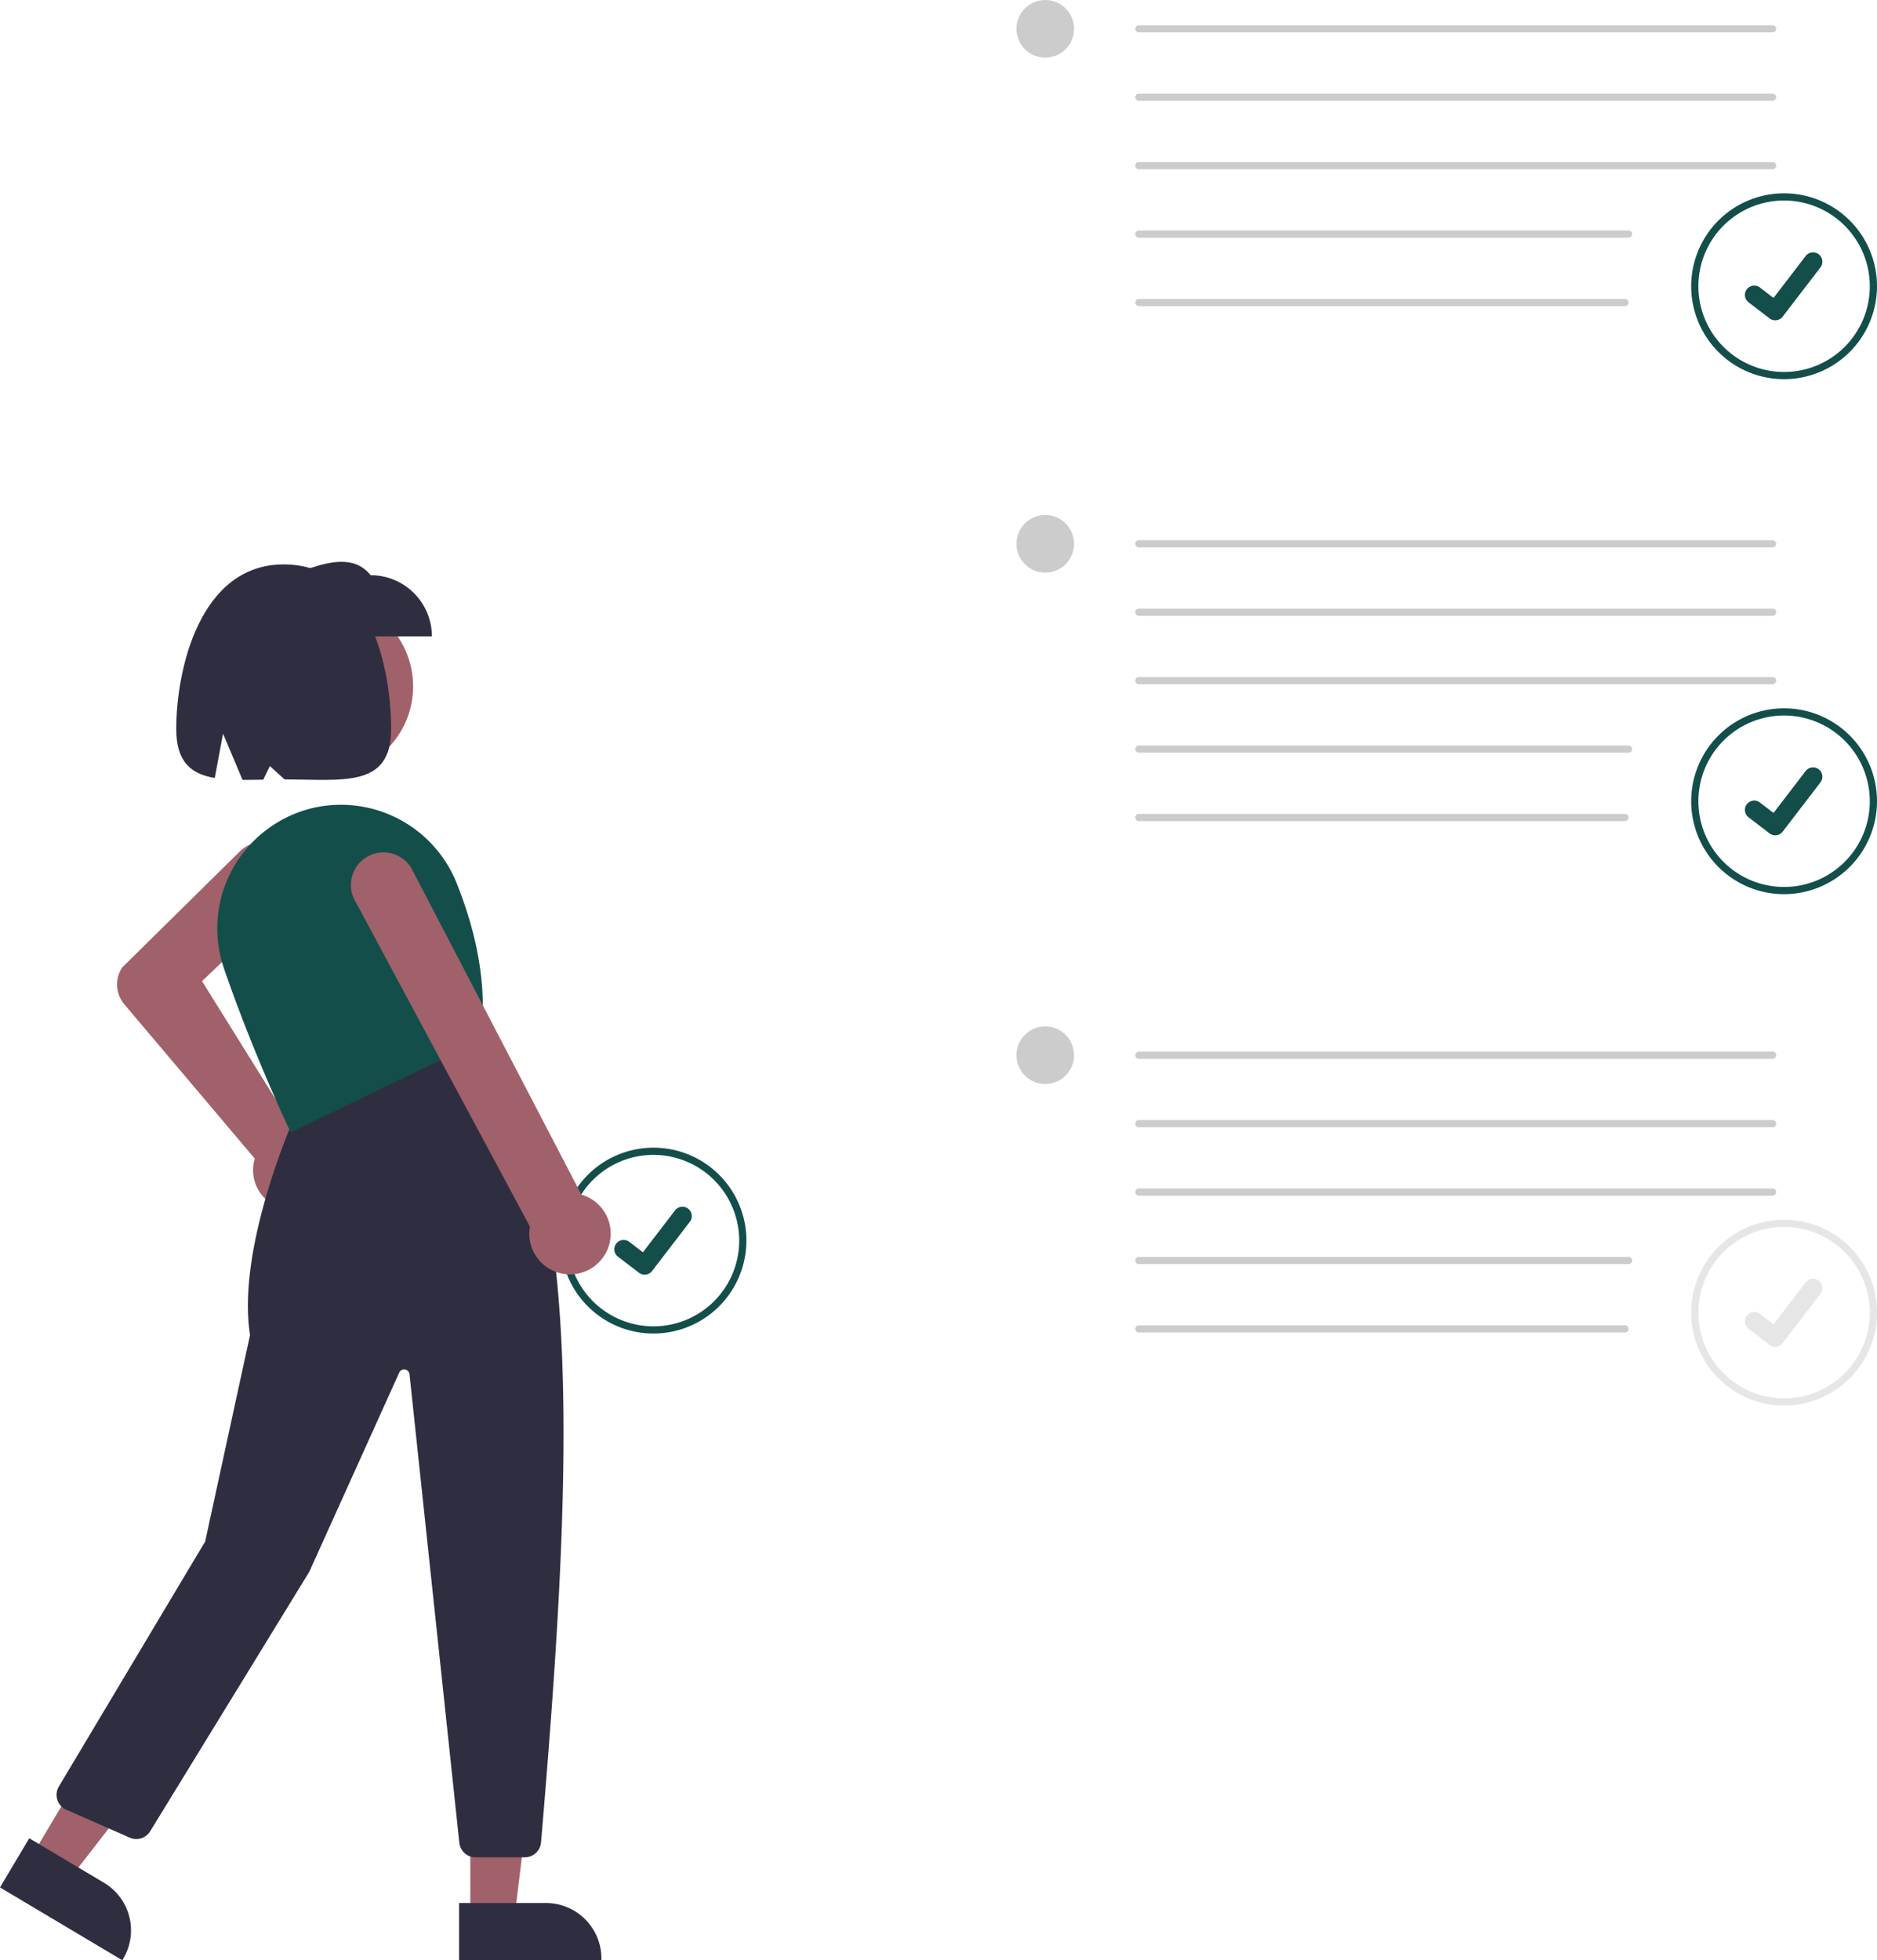 <?xml version="1.0" encoding="UTF-8" standalone="no"?>
<svg
   data-name="Layer 1"
   width="521.299"
   height="544.306"
   viewBox="0 0 521.299 544.306"
   version="1.1"
   id="svg72"
   sodipodi:docname="undraw_up_to_date.svg"
   inkscape:version="1.2.2 (732a01da63, 2022-12-09)"
   xmlns:inkscape="http://www.inkscape.org/namespaces/inkscape"
   xmlns:sodipodi="http://sodipodi.sourceforge.net/DTD/sodipodi-0.dtd"
   xmlns="http://www.w3.org/2000/svg"
   xmlns:svg="http://www.w3.org/2000/svg">
  <defs
     id="defs76" />
  <sodipodi:namedview
     id="namedview74"
     pagecolor="#ffffff"
     bordercolor="#000000"
     borderopacity="0.25"
     inkscape:showpageshadow="2"
     inkscape:pageopacity="0.0"
     inkscape:pagecheckerboard="0"
     inkscape:deskcolor="#d1d1d1"
     showgrid="false"
     inkscape:zoom="1.0755808"
     inkscape:cx="112.49736"
     inkscape:cy="290.07584"
     inkscape:window-width="1920"
     inkscape:window-height="1009"
     inkscape:window-x="-8"
     inkscape:window-y="-8"
     inkscape:window-maximized="1"
     inkscape:current-layer="svg72" />
  <!-- <path
        d="M297.877,683.38244c6.97183,15.94456,22.45956,25.70235,38.3179,33.634q3.32144,1.66162,6.63223,3.228c.01457.0042.03047.01518.04523.01951.10615.0499.2125.09991.312.1511.45547.215.91111.43014,1.36269.64248l-.215.13295-.67082.41042c.23234-.13273.46213-.26135.69447-.39408.06905-.04024.142-.07784.21088-.11824,8.00374-4.52878,16.1244-9.32872,21.75857-16.57417,5.84372-7.523,8.395-18.44726,3.60226-26.6803a16.784,16.784,0,0,0-2.22949-2.99524c-.35112-.3834-.72258-.74565-1.10614-1.0987a17.98976,17.98976,0,0,0-29.91386,9.47245c-2.38656-9.814,4.719-19.2394,11.80488-26.43783,7.08973-7.19578,15.1841-15.08157,15.40206-25.18395a19.46452,19.46452,0,0,0-6.55374-14.52947c-.12525-.11591-.25033-.23166-.37835-.34358a26.25441,26.25441,0,0,0-17.91643-6.76116c-12.28565.34406-23.20857,8.3165-30.89781,17.90761C295.76211,643.29627,289.95094,665.25346,297.877,683.38244Z"
        transform="translate(-294.25191 -177.5)" fill="#f2f2f2" />
    <path
        d="M317.78729,658.686a44.6309,44.6309,0,0,0-3.7538,12.39261,38.75342,38.75342,0,0,0,.17346,11.52253,49.653,49.653,0,0,0,9.41108,21.54832,71.46189,71.46189,0,0,0,12.57685,12.867q3.32144,1.66162,6.63223,3.228c.01457.0042.03047.01518.04523.01951.10615.0499.2125.09991.312.1511.45547.215.91111.43014,1.36269.64248l-.215.13295-.67082.41042c.23234-.13273.46213-.26135.69447-.39408.06905-.04024.142-.07784.21088-.11824a39.5028,39.5028,0,0,1,8.06941-35.37736,39.84132,39.84132,0,0,1,15.06193-10.87235c-.35112-.3834-.72258-.74565-1.10614-1.0987a41.30751,41.30751,0,0,0-6.421,3.45226,40.47516,40.47516,0,0,0-15.82805,19.89211,41.38139,41.38139,0,0,0-1.48789,23.1028c-.389-.26884-.77942-.54446-1.15891-.81843a72.55923,72.55923,0,0,1-18.74572-18.68411,46.19226,46.19226,0,0,1-7.66205-21.03183c-.76779-8.22616,1.49009-16.23856,5.33828-23.46293a96.68992,96.68992,0,0,1,15.69189-21.13A109.86835,109.86835,0,0,1,357.07,618.11851a.78992.78992,0,0,0,.26111-1.05719.67191.67191,0,0,0-.37835-.34358.585.585,0,0,0-.50075.088c-.93608.59079-1.86441,1.18693-2.78214,1.80214A111.11547,111.11547,0,0,0,332.89756,636.632,89.45529,89.45529,0,0,0,317.78729,658.686Z"
        transform="translate(-294.25191 -177.5)" fill="#fff" /> -->
  <path
     d="m 181.496,370.284 a 25.803,25.803 0 1 1 25.803,-25.803 25.832,25.832 0 0 1 -25.803,25.803 z m 0,-49.606 a 23.803,23.803 0 1 0 23.803,23.803 23.83,23.83 0 0 0 -23.803,-23.803 z"
     fill="#134e4a"
     id="path2" />
  <path
     id="f73b5929-bbea-48c2-a07c-236a7aa3f606-45"
     data-name="Path 395"
     d="m 179.038,353.942 a 2.572,2.572 0 0 1 -1.548,-0.514 l -0.028,-0.021 -5.829,-4.459 a 2.59,2.59 0 1 1 3.152,-4.112 l 3.776,2.895 8.922,-11.64 a 2.589,2.589 0 0 1 3.63,-0.48 l 7.5e-4,5.6e-4 -0.055,0.077 0.057,-0.077 a 2.592,2.592 0 0 1 0.479,3.631 l -10.494,13.685 a 2.591,2.591 0 0 1 -2.06,1.01 z"
     fill="#134e4a" />
  <circle
     cx="90.17"
     cy="190.593"
     r="24.561"
     fill="#a0616a"
     id="circle5" />
  <path
     d="m 81.302,335.925 q -0.464,0 -0.932,-0.041 a 11.003,11.003 0 0 1 -9.875,-13.116 10.301,10.301 0 0 1 0.27,-1.046 l -36.25,-42.873 a 8.545,8.545 0 0 1 -0.594,-10.185 l 0.066,-0.08 32.629,-32.174 a 9.432,9.432 0 1 1 13.121,13.553 L 56.104,272.43 81.976,313.954 a 10.471,10.471 0 0 1 1.459,0.18 11.002,11.002 0 0 1 -2.133,21.792 z"
     fill="#a0616a"
     id="path7" />
  <polygon
     points="238.911,485.133 220.817,485.134 220.819,532.422 233.079,532.421 "
     fill="#a0616a"
     id="polygon9"
     transform="translate(-90.197)" />
  <path
     d="m 127.495,528.419 24.144,-10e-4 h 10e-4 a 15.386,15.386 0 0 1 15.386,15.386 v 0.5 l -39.531,10e-4 z"
     fill="#2f2e41"
     id="path11" />
  <polygon
     points="138.702,484.096 123.155,474.84 98.963,515.471 109.497,521.743 "
     fill="#a0616a"
     id="polygon13"
     transform="translate(-90.197)" />
  <path
     d="m 8.127,510.432 20.745,12.352 8.4e-4,4.9e-4 a 15.386,15.386 0 0 1 5.348,21.092 l -0.256,0.43 L 0,524.082 Z"
     fill="#2f2e41"
     id="path15" />
  <path
     d="m 145.775,515.719 h -13.728 a 4.492,4.492 0 0 1 -4.475,-4.024 L 113.732,381.598 a 1.5,1.5 0 0 0 -2.859,-0.459 l -24.968,55.286 -44.204,72.08 a 4.521,4.521 0 0 1 -5.648,1.766 l -17.659,-7.77 a 4.501,4.501 0 0 1 -2.051,-6.428 l 40.636,-68.041 12.463,-57.328 c -3.92,-24.861 12.884,-61.823 13.054,-62.194 l 0.083,-0.181 50.526,-20.211 0.232,0.284 c 30.023,36.648 25.137,126.487 16.924,223.193 a 4.53,4.53 0 0 1 -4.486,4.123 z"
     fill="#2f2e41"
     id="path17" />
  <path
     d="m 80.714,314.387 -0.216,-0.453 c -0.103,-0.217 -10.395,-21.924 -18.329,-45.124 a 34.221,34.221 0 0 1 2.373,-27.425 34.594,34.594 0 0 1 22.061,-16.964 v 0 a 34.636,34.636 0 0 1 40.202,20.743 c 6.293,15.737 8.527,30.415 6.64,43.625 l -0.038,0.265 -0.241,0.115 z"
     fill="#134e4a"
     id="path19" />
  <path
     d="m 167.136,349.604 a 11.318,11.318 0 0 1 -8.677,4.25 v 0 a 11.307,11.307 0 0 1 -11.459,-11.612 10.9,10.9 0 0 1 0.18,-1.66 L 98.816,250.507 a 9.052,9.052 0 1 1 15.405,-9.51 l 47.247,90.707 a 11.295,11.295 0 0 1 5.667,17.9 z"
     fill="#a0616a"
     id="path21" />
  <path
     d="m 119.95,176.719 h -39 v -17 c 8.56,-3.401 16.937,-6.293 22,0 a 17,17 0 0 1 17,17 z"
     fill="#2f2e41"
     id="path23" />
  <path
     d="m 78.79,156.719 c -23.315,0 -29.841,29.224 -29.841,45.711 0,9.195 4.158,12.483 10.692,13.596 l 2.308,-12.307 5.405,12.837 c 1.835,0.009 3.764,-0.026 5.763,-0.064 l 1.833,-3.773 4.086,3.706 c 16.367,0.024 29.595,2.41 29.595,-13.994 0,-16.487 -5.723,-45.711 -29.84,-45.711 z"
     fill="#2f2e41"
     id="path25" />
  <circle
     cx="290.299"
     cy="151"
     r="8"
     fill="#cccccc"
     id="circle27" />
  <path
     d="m 495.496,248.284 a 25.803,25.803 0 1 1 25.803,-25.803 25.832,25.832 0 0 1 -25.803,25.803 z m 0,-49.606 a 23.803,23.803 0 1 0 23.803,23.803 23.83,23.83 0 0 0 -23.803,-23.803 z"
     fill="#134e4a"
     id="path29" />
  <path
     id="b9831659-891b-45a6-8adc-1a9375a374c9-46"
     data-name="Path 395"
     d="m 493.038,231.942 a 2.572,2.572 0 0 1 -1.548,-0.514 l -0.028,-0.021 -5.829,-4.459 a 2.59,2.59 0 1 1 3.152,-4.112 l 3.776,2.895 8.922,-11.64 a 2.589,2.589 0 0 1 3.63,-0.48 l 7.5e-4,5.6e-4 -0.055,0.077 0.057,-0.077 a 2.592,2.592 0 0 1 0.479,3.631 l -10.494,13.685 a 2.591,2.591 0 0 1 -2.06,1.01 z"
     fill="#134e4a" />
  <path
     d="m 492.299,152 h -176 a 1,1 0 0 1 0,-2 h 176 a 1,1 0 0 1 0,2 z"
     fill="#cccccc"
     id="path32" />
  <path
     d="m 492.299,171 h -176 a 1,1 0 0 1 0,-2 h 176 a 1,1 0 0 1 0,2 z"
     fill="#cccccc"
     id="path34" />
  <path
     d="m 492.299,190 h -176 a 1,1 0 0 1 0,-2 h 176 a 1,1 0 0 1 0,2 z"
     fill="#cccccc"
     id="path36" />
  <path
     d="m 452.299,209 h -136 a 1,1 0 0 1 0,-2 h 136 a 1,1 0 0 1 0,2 z"
     fill="#cccccc"
     id="path38" />
  <path
     d="m 451.299,228 h -135 a 1,1 0 0 1 0,-2 h 135 a 1,1 0 0 1 0,2 z"
     fill="#cccccc"
     id="path40" />
  <circle
     cx="290.299"
     cy="8"
     r="8"
     fill="#cccccc"
     id="circle42" />
  <path
     d="m 495.496,105.284 a 25.803,25.803 0 1 1 25.803,-25.803 25.832,25.832 0 0 1 -25.803,25.803 z m 0,-49.606 a 23.803,23.803 0 1 0 23.803,23.803 23.83,23.83 0 0 0 -23.803,-23.803 z"
     fill="#134e4a"
     id="path44" />
  <path
     id="a4eaae8d-0473-4dfb-80cb-ce1489130d65-47"
     data-name="Path 395"
     d="m 493.038,88.942 a 2.572,2.572 0 0 1 -1.548,-0.514 l -0.028,-0.021 -5.829,-4.459 a 2.59,2.59 0 1 1 3.152,-4.112 l 3.776,2.895 8.922,-11.64 a 2.589,2.589 0 0 1 3.63,-0.48 l 7.5e-4,5.6e-4 -0.055,0.077 0.057,-0.077 a 2.592,2.592 0 0 1 0.479,3.631 l -10.494,13.685 a 2.591,2.591 0 0 1 -2.06,1.01 z"
     fill="#134e4a" />
  <path
     d="m 492.299,9 h -176 a 1,1 0 0 1 0,-2 h 176 a 1,1 0 0 1 0,2 z"
     fill="#cccccc"
     id="path47" />
  <path
     d="m 492.299,28 h -176 a 1,1 0 0 1 0,-2 h 176 a 1,1 0 0 1 0,2 z"
     fill="#cccccc"
     id="path49" />
  <path
     d="m 492.299,47 h -176 a 1,1 0 0 1 0,-2 h 176 a 1,1 0 0 1 0,2 z"
     fill="#cccccc"
     id="path51" />
  <path
     d="m 452.299,66 h -136 a 1,1 0 0 1 0,-2 h 136 a 1,1 0 0 1 0,2 z"
     fill="#cccccc"
     id="path53" />
  <path
     d="m 451.299,85 h -135 a 1,1 0 0 1 0,-2 h 135 a 1,1 0 0 1 0,2 z"
     fill="#cccccc"
     id="path55" />
  <circle
     cx="290.299"
     cy="293"
     r="8"
     fill="#cccccc"
     id="circle57" />
  <path
     d="m 495.496,390.284 a 25.803,25.803 0 1 1 25.803,-25.803 25.832,25.832 0 0 1 -25.803,25.803 z m 0,-49.606 a 23.803,23.803 0 1 0 23.803,23.803 23.83,23.83 0 0 0 -23.803,-23.803 z"
     fill="#e6e6e6"
     id="path59" />
  <path
     id="a21ca558-fa96-4264-98a7-0764bc68c1d4-48"
     data-name="Path 395"
     d="m 493.038,373.942 a 2.572,2.572 0 0 1 -1.548,-0.514 l -0.028,-0.021 -5.829,-4.459 a 2.59,2.59 0 1 1 3.152,-4.112 l 3.776,2.895 8.922,-11.64 a 2.589,2.589 0 0 1 3.63,-0.48 l 7.5e-4,5.6e-4 -0.055,0.077 0.057,-0.077 a 2.592,2.592 0 0 1 0.479,3.631 l -10.494,13.685 a 2.591,2.591 0 0 1 -2.06,1.01 z"
     fill="#e6e6e6" />
  <path
     d="m 492.299,294 h -176 a 1,1 0 0 1 0,-2 h 176 a 1,1 0 0 1 0,2 z"
     fill="#cccccc"
     id="path62" />
  <path
     d="m 492.299,313 h -176 a 1,1 0 0 1 0,-2 h 176 a 1,1 0 0 1 0,2 z"
     fill="#cccccc"
     id="path64" />
  <path
     d="m 492.299,332 h -176 a 1,1 0 0 1 0,-2 h 176 a 1,1 0 0 1 0,2 z"
     fill="#cccccc"
     id="path66" />
  <path
     d="m 452.299,351 h -136 a 1,1 0 0 1 0,-2 h 136 a 1,1 0 0 1 0,2 z"
     fill="#cccccc"
     id="path68" />
  <path
     d="m 451.299,370 h -135 a 1,1 0 0 1 0,-2 h 135 a 1,1 0 0 1 0,2 z"
     fill="#cccccc"
     id="path70" />
  <!-- <path d="M680.51581,722.5h-381a1,1,0,0,1,0-2h381a1,1,0,0,1,0,2Z" transform="translate(-294.25191 -177.5)"
        fill="#ccc" /> -->
</svg>
